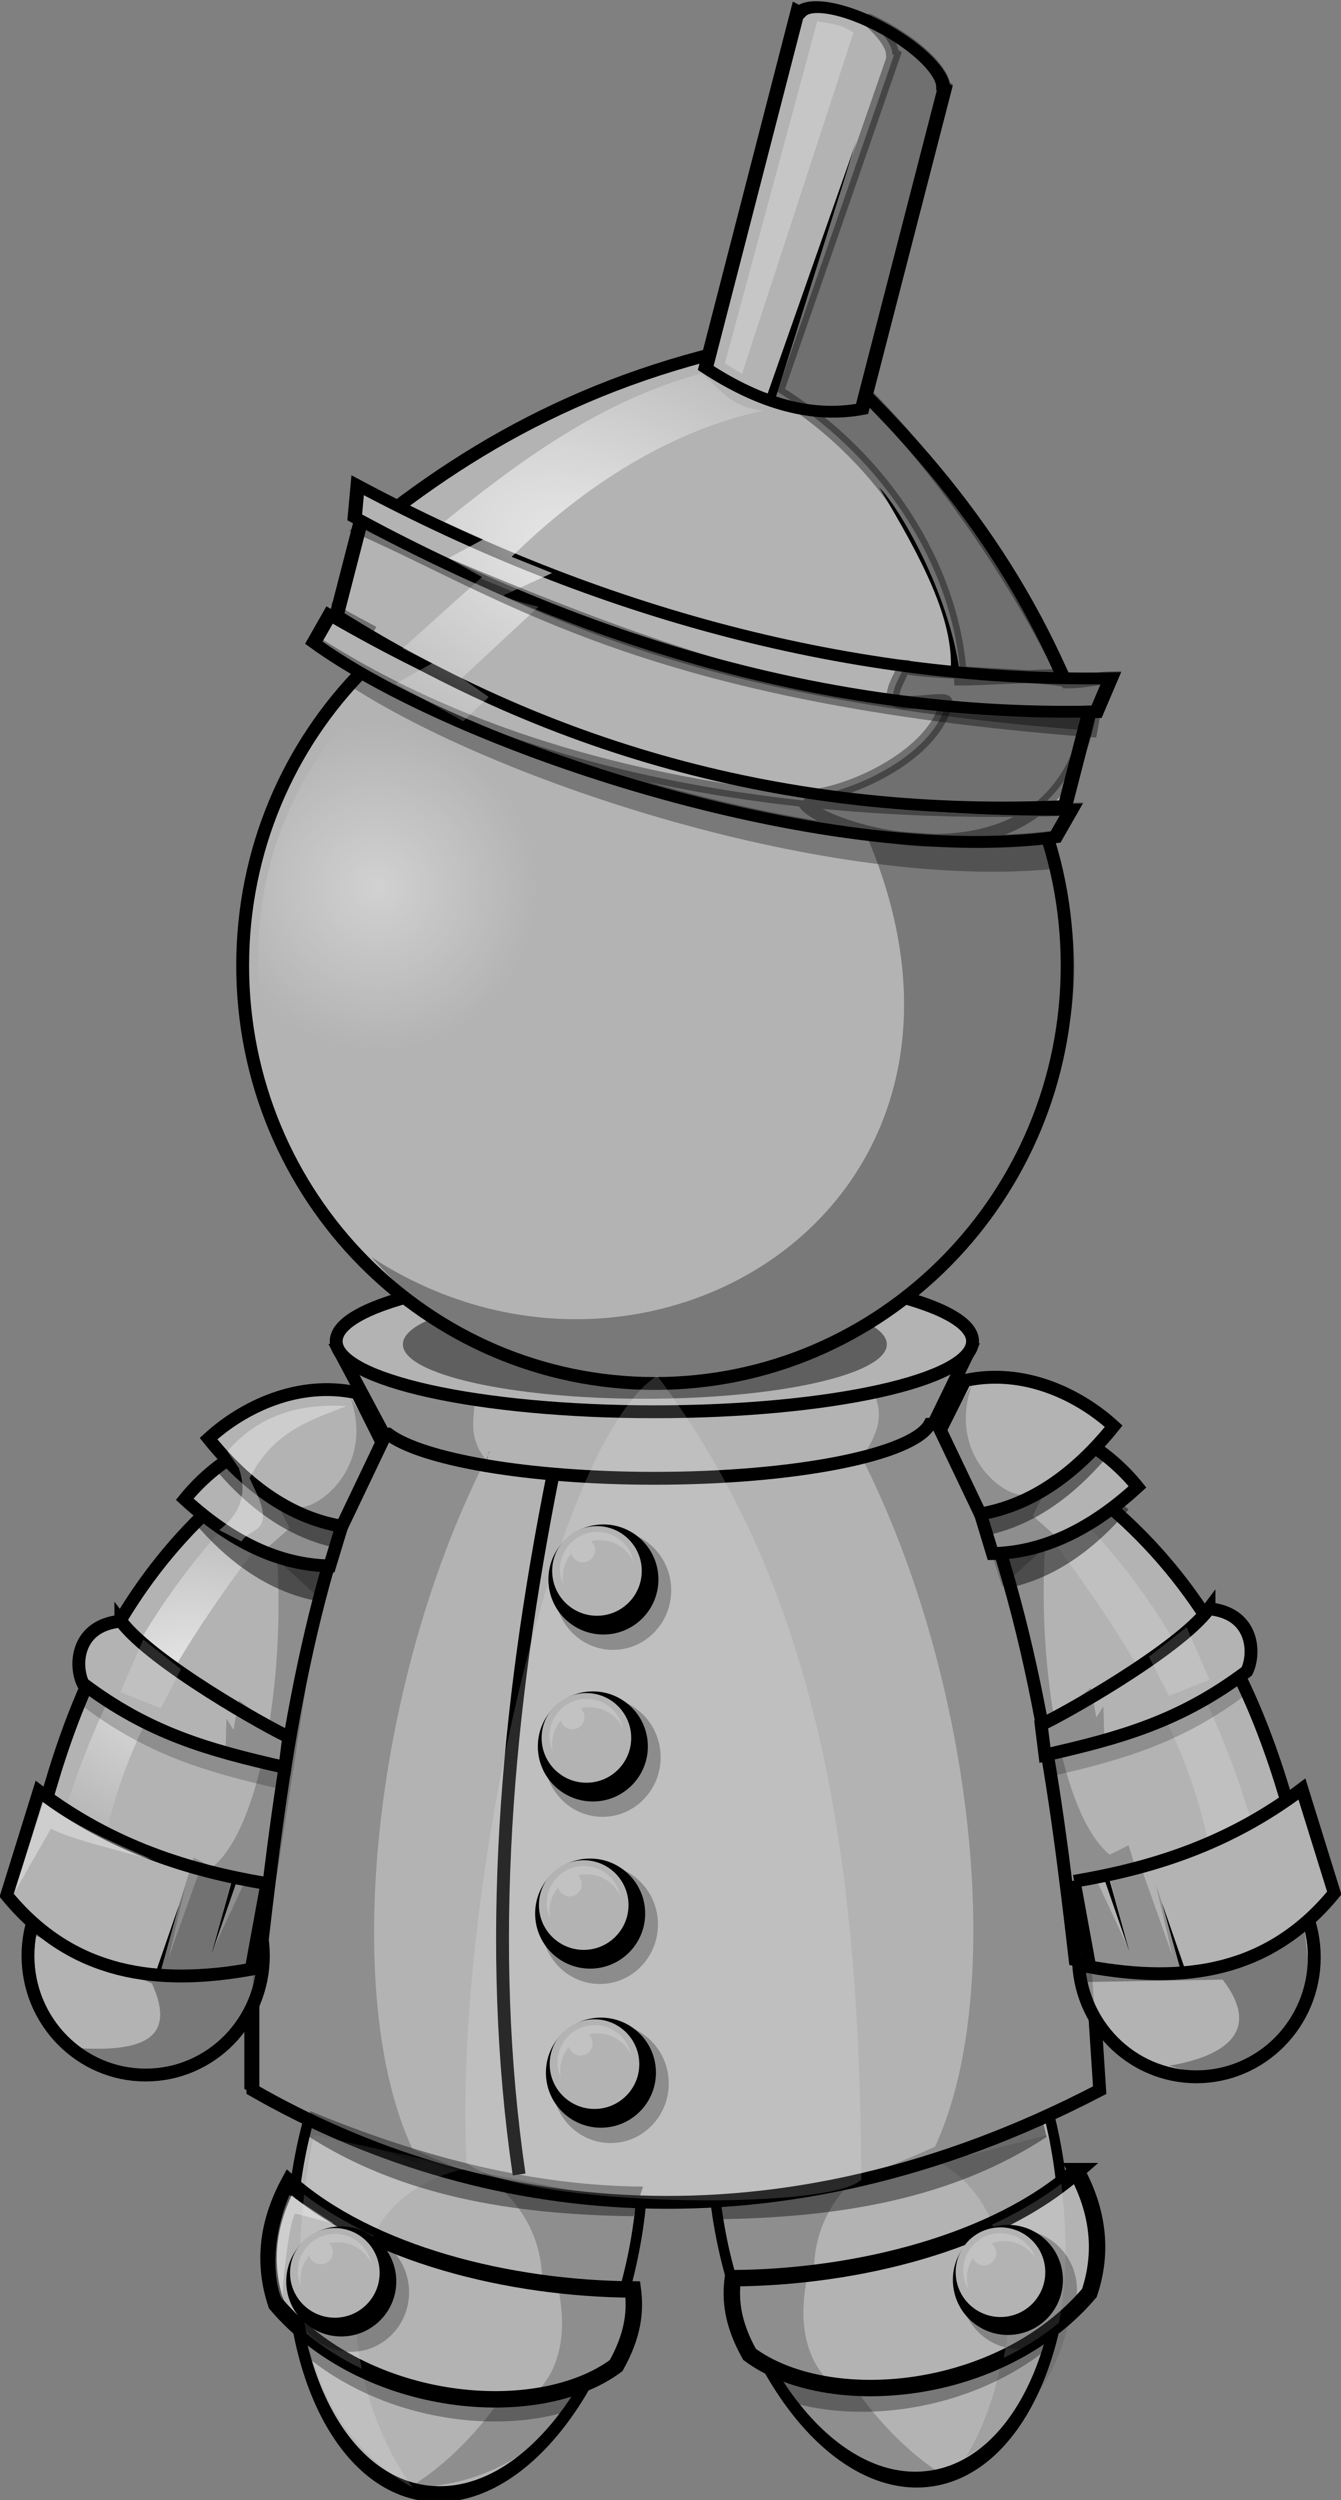 <?xml version="1.0" encoding="UTF-8" standalone="no"?>
<!-- Created with Inkscape (http://www.inkscape.org/) -->

<svg
   xmlns:dc="http://purl.org/dc/elements/1.1/"
   xmlns:cc="http://creativecommons.org/ns#"
   xmlns:rdf="http://www.w3.org/1999/02/22-rdf-syntax-ns#"
   xmlns:svg="http://www.w3.org/2000/svg"
   xmlns="http://www.w3.org/2000/svg"
   xmlns:xlink="http://www.w3.org/1999/xlink"
   xmlns:sodipodi="http://sodipodi.sourceforge.net/DTD/sodipodi-0.dtd"
   xmlns:inkscape="http://www.inkscape.org/namespaces/inkscape"
   width="355.489"
   height="662.411"
   id="svg5725"
   version="1.1"
   inkscape:version="0.48.3.1 r9886"
   sodipodi:docname="hombre_hojalata.svg"
   inkscape:export-filename="/home/vhzc/Docs/FOCA/public_html/personajes_y_oficios/hombre_hojalata.png"
   inkscape:export-xdpi="90"
   inkscape:export-ydpi="90">
  <rect width="100%" height="100%" fill="#808080" stroke="none"/>
  <defs
     id="defs5727">
    <radialGradient
       inkscape:collect="always"
       xlink:href="#linearGradient4940"
       id="radialGradient4946"
       cx="339.54"
       cy="382.564"
       fx="339.54"
       fy="382.564"
       r="42.797"
       gradientTransform="matrix(0.299,-1.135,1.599,0.421,-373.887,606.693)"
       gradientUnits="userSpaceOnUse" />
    <linearGradient
       inkscape:collect="always"
       id="linearGradient4940">
      <stop
         style="stop-color:#ffffff;stop-opacity:1;"
         offset="0"
         id="stop4942" />
      <stop
         style="stop-color:#ffffff;stop-opacity:0;"
         offset="1"
         id="stop4944" />
    </linearGradient>
    <radialGradient
       inkscape:collect="always"
       xlink:href="#linearGradient4940-7"
       id="radialGradient4983"
       cx="177.679"
       cy="45.086"
       fx="177.679"
       fy="45.086"
       r="48.75"
       gradientTransform="matrix(0.486,-1.415,2.175,0.747,-6.761,262.91)"
       gradientUnits="userSpaceOnUse" />
    <linearGradient
       inkscape:collect="always"
       id="linearGradient4940-7">
      <stop
         style="stop-color:#ffffff;stop-opacity:1;"
         offset="0"
         id="stop4942-3" />
      <stop
         style="stop-color:#ffffff;stop-opacity:0;"
         offset="1"
         id="stop4944-7" />
    </linearGradient>
    <radialGradient
       inkscape:collect="always"
       xlink:href="#linearGradient5324"
       id="radialGradient5332"
       cx="132.262"
       cy="147.793"
       fx="132.262"
       fy="147.793"
       r="28.849"
       gradientTransform="matrix(1.456,-0.262,0.267,1.483,153.853,-11.607)"
       gradientUnits="userSpaceOnUse" />
    <linearGradient
       inkscape:collect="always"
       id="linearGradient5324">
      <stop
         style="stop-color:#ffffff;stop-opacity:1;"
         offset="0"
         id="stop5326" />
      <stop
         style="stop-color:#ffffff;stop-opacity:0;"
         offset="1"
         id="stop5328" />
    </linearGradient>
  </defs>
  <sodipodi:namedview
     id="base"
     pagecolor="#ffffff"
     bordercolor="#666666"
     borderopacity="1.0"
     inkscape:pageopacity="0.0"
     inkscape:pageshadow="2"
     inkscape:zoom="0.35"
     inkscape:cx="147.7446"
     inkscape:cy="252.21902"
     inkscape:document-units="px"
     inkscape:current-layer="g5464"
     showgrid="false"
     fit-margin-top="0"
     fit-margin-left="0"
     fit-margin-right="0"
     fit-margin-bottom="0"
     inkscape:window-width="1264"
     inkscape:window-height="715"
     inkscape:window-x="0"
     inkscape:window-y="48"
     inkscape:window-maximized="1" />
  <g
     inkscape:label="Capa 1"
     inkscape:groupmode="layer"
     id="layer1"
     transform="translate(-202.255,-122.17)">
    <g
       transform="translate(-83.697,184.256)"
       id="g5464">
      <path
         transform="matrix(-5.816,0.604,1.187,8.9,1537.822,-3651.263)"
         d="m 274.509,450.329 c 0,4.777 -3.505,8.649 -7.829,8.649 -4.324,0 -7.829,-3.872 -7.829,-8.649 0,-4.777 3.505,-8.649 7.829,-8.649 4.324,0 7.829,3.872 7.829,8.649 z"
         sodipodi:ry="8.6494312"
         sodipodi:rx="7.8286824"
         sodipodi:cy="450.3295"
         sodipodi:cx="266.68027"
         id="path6017-7-5-3-1-0-8-7-4-1-8-3-7-6-1-7-4-5"
         style="color:#000000;fill:#b3b3b3;fill-opacity:1;fill-rule:nonzero;stroke:#000000;stroke-width:0.47px;stroke-linecap:butt;stroke-linejoin:miter;stroke-miterlimit:4;stroke-opacity:1;stroke-dasharray:none;stroke-dashoffset:0;marker:none;visibility:visible;display:inline;overflow:visible;enable-background:accumulate"
         sodipodi:type="arc" />
      <path
         transform="matrix(5.816,0.604,-1.187,8.9,-606.683,-3647.416)"
         d="m 274.509,450.329 c 0,4.777 -3.505,8.649 -7.829,8.649 -4.324,0 -7.829,-3.872 -7.829,-8.649 0,-4.777 3.505,-8.649 7.829,-8.649 4.324,0 7.829,3.872 7.829,8.649 z"
         sodipodi:ry="8.6494312"
         sodipodi:rx="7.8286824"
         sodipodi:cy="450.3295"
         sodipodi:cx="266.68027"
         id="path6017-6-6-5-9-9-2-8-1-7-9-5-18-8-1-3-0"
         style="color:#000000;fill:#b3b3b3;fill-opacity:1;fill-rule:nonzero;stroke:#000000;stroke-width:0.47px;stroke-linecap:butt;stroke-linejoin:miter;stroke-miterlimit:4;stroke-opacity:1;stroke-dasharray:none;stroke-dashoffset:0;marker:none;visibility:visible;display:inline;overflow:visible;enable-background:accumulate"
         sodipodi:type="arc" />
      <path
         sodipodi:nodetypes="ccccc"
         id="path6139-9-4-9-6-9-3-1-0-9-2-3-7-7-3-6-4-0"
         d="m 561.963,498.012 c -30.314,12.574 -59.805,19.802 -88.214,20 l 2.5,7.857 c 31.86,-0.432 61.917,-5.243 87.143,-21.786 l -1.429,-6.072 z"
         style="opacity:0.409;color:#000000;fill:#000000;fill-opacity:1;fill-rule:nonzero;stroke:none;stroke-width:1px;marker:none;visibility:visible;display:inline;overflow:visible;enable-background:accumulate"
         inkscape:connector-curvature="0" />
      <path
         sodipodi:nodetypes="ccccc"
         id="rect5545-7-1-48-4-4-2-1-0-1-4-9-79-7-7-2-3"
         d="m 352.722,392.664 c 76.811,31.179 148.933,26.721 218.125,0 l 0,97.516 c -85.984,44.79 -158.577,34.122 -218.125,0 l 0,-97.516 z"
         style="color:#000000;fill:#cccccc;fill-opacity:1;fill-rule:nonzero;stroke:#000000;stroke-width:4px;stroke-linecap:butt;stroke-linejoin:miter;stroke-miterlimit:4;stroke-opacity:1;stroke-dasharray:none;stroke-dashoffset:0;marker:none;visibility:visible;display:inline;overflow:visible;enable-background:accumulate"
         inkscape:connector-curvature="0" />
      <path
         sodipodi:nodetypes="ccccc"
         id="path3059-3-0-7-6-2-3-7-8-2-2-9-2-2-7"
         d="m 364.502,390.118 -2.561,16.281 c 66.096,16.644 138.434,27.864 206.405,-3.332 -1.324,-6.178 -2.648,-11.73 -3.972,-17.248 l -199.872,4.298 z"
         style="color:#000000;fill:#cccccc;fill-opacity:1;fill-rule:nonzero;stroke:none;stroke-width:1px;marker:none;visibility:visible;display:inline;overflow:visible;enable-background:accumulate"
         inkscape:connector-curvature="0" />
      <path
         sodipodi:nodetypes="ccccccccccc"
         inkscape:connector-curvature="0"
         id="path6197-17-7-2-2-3-5-8-1-6-9-3-5-7-1-6-4-6"
         d="m 517.836,510.802 c -35.296,24.761 -5.073,69.073 19.281,83.562 -21.641,-0.653 -35.917,-10.629 -45.125,-24.594 -2.308,-3.7 -4.456,-7.708 -6.375,-12 -0.061,-0.146 -0.126,-0.291 -0.188,-0.438 -0.182,-0.435 -0.357,-0.874 -0.531,-1.312 l -0.062,-0.031 c -2.208,-5.181 -4.094,-10.745 -5.625,-16.594 l 0.719,-0.031 c -1.534,-7.171 -3.484,-13.412 -3.884,-20.388 z"
         style="opacity:0.21;color:#000000;fill:#000000;fill-opacity:1;fill-rule:nonzero;stroke:none;stroke-width:1px;marker:none;visibility:visible;display:inline;overflow:visible;enable-background:accumulate" />
      <path
         id="path5403-1-1-6-9-22-2-0-9-6-8-2-2-2-1-6-4"
         d="m 462.591,279.209 c -60.357,0 -109.281,49.573 -109.281,110.719 0,1.48 0.037,2.94 0.094,4.406 -0.135,-0.055 -0.271,-0.101 -0.406,-0.156 l 0,97.5 c 59.548,34.122 138.485,44.79 224.469,0 l -6,-92.219 c 0.265,-3.147 0.406,-6.315 0.406,-9.531 0,-61.146 -48.924,-110.719 -109.281,-110.719 z"
         style="color:#000000;fill:#b3b3b3;fill-opacity:1;fill-rule:nonzero;stroke:#000000;stroke-width:3.407px;stroke-linecap:butt;stroke-linejoin:miter;stroke-miterlimit:4;stroke-opacity:1;stroke-dasharray:none;stroke-dashoffset:0;marker:none;visibility:visible;display:inline;overflow:visible;enable-background:accumulate"
         inkscape:connector-curvature="0" />
      <path
         sodipodi:nodetypes="cc"
         transform="translate(261.939,37.855)"
         inkscape:connector-curvature="0"
         id="path4530"
         d="m 161.624,476.164 c -8.88,-60.467 -3.525,-122.714 9.091,-185.868"
         style="color:#000000;fill:#b3b3b3;fill-opacity:1;fill-rule:nonzero;stroke:#000000;stroke-width:3.407px;stroke-linecap:butt;stroke-linejoin:miter;stroke-miterlimit:4;stroke-opacity:1;stroke-dasharray:none;stroke-dashoffset:0;marker:none;visibility:visible;display:inline;overflow:visible;enable-background:accumulate" />
      <path
         d="m 311.429,356.416 c 0,15.286 -12.232,27.679 -27.321,27.679 -15.089,0 -27.321,-12.392 -27.321,-27.679 0,-15.286 12.232,-27.679 27.321,-27.679 15.089,0 27.321,12.392 27.321,27.679 z"
         sodipodi:ry="27.678572"
         sodipodi:rx="27.321428"
         sodipodi:cy="356.41592"
         sodipodi:cx="284.10715"
         id="path5403-8-7-2-3-7-7-1-4-9-5-8-2-2-1-8-4"
         style="color:#000000;fill:#b3b3b3;fill-opacity:1;fill-rule:nonzero;stroke:#000000;stroke-width:2.982px;stroke-linecap:butt;stroke-linejoin:miter;stroke-miterlimit:4;stroke-opacity:1;stroke-dasharray:none;stroke-dashoffset:0;marker:none;visibility:visible;display:inline;overflow:visible;enable-background:accumulate"
         sodipodi:type="arc"
         transform="matrix(1.142,0,0,1.142,0.118,49.039)" />
      <path
         inkscape:connector-curvature="0"
         id="path5614-3-8-8-8-3-1-0-1-6-4-9-9-7-3-2"
         transform="translate(261.939,37.855)"
         d="M 123.312,271.812 C 52.298,302.134 39.664,361.788 29.75,402.875 c 16.186,16.297 37.89,19.391 63.594,12.844 5.416,-46.835 11.423,-93.665 31.938,-140.5 l -1.969,-3.406 z"
         style="color:#000000;fill:#b3b3b3;fill-opacity:1;fill-rule:nonzero;stroke:#000000;stroke-width:3.407px;stroke-linecap:butt;stroke-linejoin:miter;stroke-miterlimit:4;stroke-opacity:1;stroke-dasharray:none;stroke-dashoffset:0;marker:none;visibility:visible;display:inline;overflow:visible;enable-background:accumulate" />
      <g
         transform="matrix(4,0,0,4,-1004.799,-4321.013)"
         id="g7252-6-9-4-2-1-9-6-4-4-1-2-3">
        <path
           transform="matrix(0.286,0,0,0.286,320.72,1092.437)"
           sodipodi:type="arc"
           style="color:#000000;fill:#b3b3b3;fill-opacity:1;fill-rule:nonzero;stroke:#000000;stroke-width:2.982px;stroke-linecap:butt;stroke-linejoin:miter;stroke-miterlimit:4;stroke-opacity:1;stroke-dasharray:none;stroke-dashoffset:0;marker:none;visibility:visible;display:inline;overflow:visible;enable-background:accumulate"
           id="path5403-8-9-1-0-74-3-3-8-6-5-8-1-7-78-5-8-0"
           sodipodi:cx="284.10715"
           sodipodi:cy="356.41592"
           sodipodi:rx="27.321428"
           sodipodi:ry="27.678572"
           d="m 311.429,356.416 c 0,15.286 -12.232,27.679 -27.321,27.679 -15.089,0 -27.321,-12.392 -27.321,-27.679 0,-15.286 12.232,-27.679 27.321,-27.679 15.089,0 27.321,12.392 27.321,27.679 z" />
        <g
           id="g7249-2-1-1-7-9-4-0-8-4-9-8-3">
          <path
             sodipodi:nodetypes="ccccccc"
             id="path6893-5-9-7-1-0-9-0-5-7-8-6-4-5-7-9-2"
             d="m 394.433,1196.012 9.284,-0.16 c 2.546,3.306 0.352,5.04 -3.54,5.702 6.194,1.95 7.564,-1.583 9.416,-5.141 l -0.498,-4.263 c -4.167,2.923 -9.326,1.547 -14.27,1.076 -0.596,1.86 -0.262,1.86 -0.392,2.787 z"
             style="opacity:0.322;color:#000000;fill:#000000;fill-opacity:1;fill-rule:nonzero;stroke:none;stroke-width:1px;marker:none;visibility:visible;display:inline;overflow:visible;enable-background:accumulate"
             inkscape:connector-curvature="0" />
        </g>
      </g>
      <path
         sodipodi:nodetypes="cccc"
         id="path5614-3-8-8-8-3-1-0-1-6-4-9-9-5-7-8-7"
         d="m 536.685,311.43 c 74.828,29.713 87.745,90.951 97.857,132.857 -16.186,16.297 -37.867,19.404 -63.571,12.857 -5.617,-48.571 -11.877,-97.143 -34.286,-145.714 z"
         style="color:#000000;fill:#b3b3b3;fill-opacity:1;fill-rule:nonzero;stroke:#000000;stroke-width:3.407px;stroke-linecap:butt;stroke-linejoin:miter;stroke-miterlimit:4;stroke-opacity:1;stroke-dasharray:none;stroke-dashoffset:0;marker:none;visibility:visible;display:inline;overflow:visible;enable-background:accumulate"
         inkscape:connector-curvature="0" />
      <path
         inkscape:connector-curvature="0"
         id="path4861-3"
         transform="translate(261.939,37.855)"
         d="M 301.031,310.375 289.375,312 c 10.782,34.99 15.311,69.98 19.375,104.969 l 24.062,3.062 -9.625,-31.094 -5,2.5 C 305.343,380.972 299.064,341.195 301.031,310.375 z"
         style="opacity:0.21;color:#000000;fill:#000000;fill-opacity:1;fill-rule:nonzero;stroke:none;stroke-width:1px;marker:none;visibility:visible;display:inline;overflow:visible;enable-background:accumulate" />
      <g
         transform="translate(0,4)"
         id="g4444">
        <path
           sodipodi:nodetypes="cccscccc"
           inkscape:connector-curvature="0"
           style="color:#000000;fill:#b3b3b3;fill-opacity:1;fill-rule:nonzero;stroke:#000000;stroke-width:3.407px;stroke-linecap:butt;stroke-linejoin:miter;stroke-miterlimit:4;stroke-opacity:1;stroke-dasharray:none;stroke-dashoffset:0;marker:none;visibility:visible;display:inline;overflow:visible;enable-background:accumulate"
           d="M 113.911,253.835 125.75,276.031 126.906,276 c 8.961,6.762 37.174,11.719 70.594,11.719 37.56,0 68.502,-6.258 72.969,-14.312 l 1,-0.031 9.589,-19.719 z"
           transform="translate(261.939,37.855)"
           id="path4387-0" />
        <path
           sodipodi:type="arc"
           style="color:#000000;fill:#b3b3b3;fill-opacity:1;fill-rule:nonzero;stroke:#000000;stroke-width:3.407px;stroke-linecap:butt;stroke-linejoin:miter;stroke-miterlimit:4;stroke-opacity:1;stroke-dasharray:none;stroke-dashoffset:0;marker:none;visibility:visible;display:inline;overflow:visible;enable-background:accumulate"
           id="path4387"
           sodipodi:cx="197.48482"
           sodipodi:cy="251.40527"
           sodipodi:rx="84.34774"
           sodipodi:ry="18.687822"
           d="m 281.833,251.405 c 0,10.321 -37.764,18.688 -84.348,18.688 -46.584,0 -84.348,-8.367 -84.348,-18.688 0,-10.321 37.764,-18.688 84.348,-18.688 46.584,0 84.348,8.367 84.348,18.688 z"
           transform="translate(261.939,37.855)" />
      </g>
      <path
         transform="matrix(1,0,0,1.502,261.939,-94.902)"
         d="m 259.104,258.981 c 0,5.3 -28.719,9.596 -64.145,9.596 -35.426,0 -64.145,-4.296 -64.145,-9.596 0,-5.3 28.719,-9.596 64.145,-9.596 35.426,0 64.145,4.296 64.145,9.596 z"
         sodipodi:ry="9.5964489"
         sodipodi:rx="64.144684"
         sodipodi:cy="258.98141"
         sodipodi:cx="194.95944"
         id="path4486"
         style="opacity:0.466;color:#000000;fill:#000000;fill-opacity:1;fill-rule:nonzero;stroke:none;stroke-width:0.846px;marker:none;visibility:visible;display:inline;overflow:visible;enable-background:accumulate"
         sodipodi:type="arc" />
      <path
         transform="matrix(4,0,0,4,-676.869,-1231.927)"
         d="m 311.429,356.416 c 0,15.286 -12.232,27.679 -27.321,27.679 -15.089,0 -27.321,-12.392 -27.321,-27.679 0,-15.286 12.232,-27.679 27.321,-27.679 15.089,0 27.321,12.392 27.321,27.679 z"
         sodipodi:ry="27.678572"
         sodipodi:rx="27.321428"
         sodipodi:cy="356.41592"
         sodipodi:cx="284.10715"
         id="path5403-5-2-3-2-8-5-6-9-3-4-6-6-0-8-6"
         style="color:#000000;fill:#b3b3b3;fill-opacity:1;fill-rule:nonzero;stroke:#000000;stroke-width:0.852px;stroke-linecap:butt;stroke-linejoin:miter;stroke-miterlimit:4;stroke-opacity:1;stroke-dasharray:none;stroke-dashoffset:0;marker:none;visibility:visible;display:inline;overflow:visible;enable-background:accumulate"
         sodipodi:type="arc" />
      <path
         sodipodi:nodetypes="cccc"
         id="path4675-4-4-9-6-6-0-8-7-1-1-9-6-5"
         d="m 457.278,82.403 c 150.895,138.478 17.782,247.762 -72.857,188.571 57.613,64.642 147.988,29.974 176.306,-36.378 38.916,-74.504 -44.085,-158.511 -103.449,-152.194 z"
         style="opacity:0.322;color:#000000;fill:#000000;fill-opacity:1;fill-rule:nonzero;stroke:none;stroke-width:1px;marker:none;visibility:visible;display:inline;overflow:visible;enable-background:accumulate"
         inkscape:connector-curvature="0" />
      <path
         sodipodi:nodetypes="ccccccc"
         id="path6893-1-9-3-4-6-5-0-7-1-5-3-3-7-8-2"
         d="m 295.403,450.764 30.81,12.627 c 6.976,15.164 -3.424,18.064 -19.193,17.172 22.41,13.132 35.056,5.654 45.457,-6.566 0.8,-8.379 5.24,-21.238 -2.02,-19.698 -18.856,7.678 -37.712,-2.838 -56.568,-9.091 l 1.515,5.556 z"
         style="opacity:0.322;color:#000000;fill:#000000;fill-opacity:1;fill-rule:nonzero;stroke:none;stroke-width:1px;marker:none;visibility:visible;display:inline;overflow:visible;enable-background:accumulate"
         inkscape:connector-curvature="0" />
      <path
         sodipodi:nodetypes="cccc"
         id="path6260-6-1-8-3-2-8-6-1-5-3-9-9-1-3-1"
         d="m 382.338,311.775 c -35.268,44.173 -75.6,90.822 -69.672,141.578 -9.442,-4.27 -10.394,-4.476 -15.923,-9.398 8.43,-45.582 32.635,-99.561 85.595,-132.18 z"
         style="opacity:0.691;color:#000000;fill:url(#radialGradient4946);fill-opacity:1;fill-rule:nonzero;stroke:none;stroke-width:1px;marker:none;visibility:visible;display:inline;overflow:visible;enable-background:accumulate"
         inkscape:connector-curvature="0" />
      <path
         sodipodi:nodetypes="cccc"
         id="path6260-4-2-2-5-5-8-4-8-7-3-0-36-6-6-3-7"
         d="m 540.065,314.218 c 35.267,44.174 73.337,90.651 67.409,141.407 7.808,1.288 10.491,-5.434 16.02,-10.357 -8.43,-45.582 -30.47,-98.431 -83.429,-131.05 z"
         style="opacity:0.167;color:#000000;fill:#ffffff;fill-opacity:1;fill-rule:nonzero;stroke:none;stroke-width:1px;marker:none;visibility:visible;display:inline;overflow:visible;enable-background:accumulate"
         inkscape:connector-curvature="0" />
      <g
         id="g11438-8-0-3-3"
         transform="matrix(0.995,0.104,-0.104,0.995,231.693,173.297)">
        <path
           style="color:#000000;fill:#b3b3b3;fill-opacity:1;fill-rule:nonzero;stroke:#000000;stroke-width:3.407px;stroke-linecap:butt;stroke-linejoin:miter;stroke-miterlimit:4;stroke-opacity:1;stroke-dasharray:none;stroke-dashoffset:0;marker:none;visibility:visible;display:inline;overflow:visible;enable-background:accumulate"
           d="m 151.674,409.13 -1.768,22.981 c -24.162,6.988 -46.999,6.564 -66.468,-12.728 l 5.657,-28.284 c 20.86,12.56 41.719,16.72 62.579,18.031 z"
           id="path11339-0-4-1-6"
           transform="translate(0,-160)"
           sodipodi:nodetypes="ccccc"
           inkscape:connector-curvature="0" />
        <path
           style="opacity:0.197;color:#000000;fill:#000000;fill-opacity:1;fill-rule:nonzero;stroke:none;stroke-width:1;marker:none;visibility:visible;display:inline;overflow:visible;enable-background:accumulate"
           d="m 150.437,410.014 -1.591,22.804 -24.042,4.066 5.48,-24.926 -2.475,19.445 5.657,-23.335 8.662,1.591 -2.652,17.854 6.187,-17.854 5.657,0.354 -0.884,0 z"
           id="path11370-4-0-4-5"
           transform="translate(0,-160)"
           inkscape:connector-curvature="0" />
        <path
           style="color:#000000;fill:#000000;fill-opacity:1;fill-rule:nonzero;stroke:none;stroke-width:1px;marker:none;visibility:visible;display:inline;overflow:visible;enable-background:accumulate"
           d="m 124.75,435.875 4.375,-18.75 -3.25,19.375 -1.375,0 0.25,-0.625 z"
           id="path11393-2-4-6-4"
           transform="translate(0,-160)"
           inkscape:connector-curvature="0" />
        <path
           style="color:#000000;fill:#000000;fill-opacity:1;fill-rule:nonzero;stroke:none;stroke-width:1px;marker:none;visibility:visible;display:inline;overflow:visible;enable-background:accumulate"
           d="m 143.438,250.313 -4.375,18.75 3.25,-19.375 1.375,0 -0.25,0.625 z"
           id="path11393-7-9-2-6-9"
           inkscape:connector-curvature="0" />
      </g>
      <g
         id="g11438-8-0-3-3-8"
         transform="matrix(-0.995,0.104,0.104,0.995,695.701,172.692)">
        <path
           style="color:#000000;fill:#b3b3b3;fill-opacity:1;fill-rule:nonzero;stroke:#000000;stroke-width:3.407px;stroke-linecap:butt;stroke-linejoin:miter;stroke-miterlimit:4;stroke-opacity:1;stroke-dasharray:none;stroke-dashoffset:0;marker:none;visibility:visible;display:inline;overflow:visible;enable-background:accumulate"
           d="m 151.674,409.13 -1.768,22.981 c -24.162,6.988 -46.999,6.564 -66.468,-12.728 l 5.657,-28.284 c 20.86,12.56 41.719,16.72 62.579,18.031 z"
           id="path11339-0-4-1-6-6"
           transform="translate(0,-160)"
           sodipodi:nodetypes="ccccc"
           inkscape:connector-curvature="0" />
        <path
           style="opacity:0.197;color:#000000;fill:#000000;fill-opacity:1;fill-rule:nonzero;stroke:none;stroke-width:1;marker:none;visibility:visible;display:inline;overflow:visible;enable-background:accumulate"
           d="m 150.437,410.014 -1.591,22.804 -24.042,4.066 5.48,-24.926 -2.475,19.445 5.657,-23.335 8.662,1.591 -2.652,17.854 6.187,-17.854 5.657,0.354 -0.884,0 z"
           id="path11370-4-0-4-5-0"
           transform="translate(0,-160)"
           inkscape:connector-curvature="0" />
        <path
           style="color:#000000;fill:#000000;fill-opacity:1;fill-rule:nonzero;stroke:none;stroke-width:1px;marker:none;visibility:visible;display:inline;overflow:visible;enable-background:accumulate"
           d="m 124.75,435.875 4.375,-18.75 -3.25,19.375 -1.375,0 0.25,-0.625 z"
           id="path11393-2-4-6-4-1"
           transform="translate(0,-160)"
           inkscape:connector-curvature="0" />
        <path
           style="color:#000000;fill:#000000;fill-opacity:1;fill-rule:nonzero;stroke:none;stroke-width:1px;marker:none;visibility:visible;display:inline;overflow:visible;enable-background:accumulate"
           d="m 143.438,250.313 -4.375,18.75 3.25,-19.375 1.375,0 -0.25,0.625 z"
           id="path11393-7-9-2-6-9-0"
           inkscape:connector-curvature="0" />
      </g>
      <path
         sodipodi:nodetypes="cccc"
         id="path6197-8-5-3-6-7-4-8-4-5-6-0-8-1-2-2-6-4-1"
         d="m 395.432,597.044 c -16.993,-22.678 -28.046,-75.174 14.023,-84.614 l -40.363,-8.914 c -4.262,23.117 -11.948,71.917 26.34,93.528 z"
         style="opacity:0.163;color:#000000;fill:#ffffff;fill-opacity:1;fill-rule:nonzero;stroke:none;stroke-width:1px;marker:none;visibility:visible;display:inline;overflow:visible;enable-background:accumulate"
         inkscape:connector-curvature="0" />
      <path
         sodipodi:nodetypes="ccccc"
         id="path6139-9-4-9-6-9-3-1-0-9-2-3-7-7-3-6-4-0-8"
         d="m 368.189,497.226 c 30.314,12.574 59.805,19.802 88.214,20 l -2.5,7.857 c -31.86,-0.432 -61.917,-5.243 -87.143,-21.786 l 1.429,-6.072 z"
         style="opacity:0.409;color:#000000;fill:#000000;fill-opacity:1;fill-rule:nonzero;stroke:none;stroke-width:1px;marker:none;visibility:visible;display:inline;overflow:visible;enable-background:accumulate"
         inkscape:connector-curvature="0" />
      <path
         sodipodi:nodetypes="ccccccccccc"
         inkscape:connector-curvature="0"
         id="path6197-17-7-2-2-3-5-8-1-6-9-3-5-7-1-6-4"
         transform="translate(261.939,37.855)"
         d="m 151.625,475.656 c 35.296,24.761 5.073,69.073 -19.281,83.562 21.641,-0.653 35.917,-10.629 45.125,-24.594 2.308,-3.7 4.456,-7.708 6.375,-12 0.061,-0.146 0.126,-0.291 0.188,-0.438 0.182,-0.435 0.357,-0.874 0.531,-1.312 l 0.062,-0.031 c 2.208,-5.181 4.094,-10.745 5.625,-16.594 l -0.719,-0.031 c 1.534,-7.171 3.484,-13.412 3.884,-20.388 z"
         style="opacity:0.21;color:#000000;fill:#000000;fill-opacity:1;fill-rule:nonzero;stroke:none;stroke-width:1px;marker:none;visibility:visible;display:inline;overflow:visible;enable-background:accumulate" />
      <path
         id="path6197-8-2-6-8-5-2-0-3-0-7-2-8-2-0-2-1-9"
         d="m 563.466,503.615 -28.25,7.281 c 25.543,14.893 19.468,57.08 6.875,77.875 34.583,-19.791 32.351,-55.702 21.375,-85.156 z"
         style="opacity:0.103;color:#000000;fill:#000000;fill-opacity:1;fill-rule:nonzero;stroke:none;stroke-width:1px;marker:none;visibility:visible;display:inline;overflow:visible;enable-background:accumulate"
         inkscape:connector-curvature="0" />
      <path
         sodipodi:nodetypes="cccccccc"
         transform="translate(261.939,37.855)"
         inkscape:connector-curvature="0"
         id="path4861"
         d="m 97.5,313.657 c 1.967,30.82 -4.299,70.605 -17.143,81.071 l -5,-2.5 -9.643,31.071 28.214,-3.571 15.714,-102.143 0.714,-2.143 z"
         style="opacity:0.21;color:#000000;fill:#000000;fill-opacity:1;fill-rule:nonzero;stroke:none;stroke-width:1px;marker:none;visibility:visible;display:inline;overflow:visible;enable-background:accumulate" />
      <path
         id="path4717-4-6"
         d="m 363.405,331.124 c -10.148,0.145 -19.138,4.385 -26.125,9.969 9.551,11.226 20.107,18.331 31.844,20.812 l 5.688,-18.719 -8.438,-12 c -0.997,-0.064 -1.992,-0.076 -2.969,-0.062 z"
         style="opacity:0.466;color:#000000;fill:#000000;fill-opacity:1;fill-rule:nonzero;stroke:none;stroke-width:1.037px;marker:none;visibility:visible;display:inline;overflow:visible;enable-background:accumulate"
         inkscape:connector-curvature="0" />
      <path
         sodipodi:nodetypes="ccccccccccccccccccc"
         inkscape:connector-curvature="0"
         id="path5951-5-5-3-3-9-3-0-9-9-1-7-7-4-8-5"
         transform="translate(261.939,37.855)"
         d="m 113.219,259.375 11.562,17.719 c -12.094,29.413 -19.21,60.959 -24.656,93.219 l -0.469,0.188 -3.969,25.281 -1.844,15.625 -0.156,1.188 -2.625,1.531 0,39.688 c 13.773,7.892 28.587,14.513 44.281,19.5 -0.271,-0.493 -0.551,-0.994 -0.812,-1.5 33.094,10.529 13.93,4.53 -1.188,-2.438 -19.071,-40.846 -10.487,-122.79 18.875,-181.531 L 152.5,287.938 152.375,287.5 c 0.498,-0.992 0.99,-1.99 1.5,-2.969 -0.852,-0.14 -0.13,2.488 -0.954,2.34 -7.209,-8.534 -0.025,-16.177 -5.421,-16.434 z"
         style="opacity:0.21;fill:#000000;stroke:none" />
      <path
         sodipodi:nodetypes="cccc"
         id="path5975-5-7-7-47-4-4-7-3-0-6-1-1-7-8-4"
         d="m 409.615,510.961 c -3.5,-72.503 23.666,-191.287 50.548,-208.562 40.495,53.963 53.793,120.911 54.112,212.96 -7.906,8.329 -89.539,7.524 -104.661,-4.397 z"
         style="opacity:0.163;color:#000000;fill:#ffffff;fill-opacity:1;fill-rule:nonzero;stroke:none;stroke-width:1px;marker:none;visibility:visible;display:inline;overflow:visible;enable-background:accumulate"
         inkscape:connector-curvature="0" />
      <path
         inkscape:connector-curvature="0"
         id="path5951-5-5-3-3-9-3-0-9-9-1-7-7-4-8-5-4"
         transform="translate(261.939,37.855)"
         d="m 279.281,260.25 c 0.714,-0.357 -24.094,8.062 -24.094,8.062 3.912,7.131 0.728,12.474 -2.531,17.812 -0.066,0.017 -0.121,0.046 -0.188,0.062 0.021,0.041 0.042,0.084 0.062,0.125 -0.075,0.123 -0.143,0.252 -0.219,0.375 l 0.312,-0.156 c 29.656,58.79 38.399,141.235 19.25,182.25 -15.118,6.967 -34.281,12.967 -1.188,2.438 -0.261,0.506 -0.542,1.007 -0.812,1.5 15.694,-4.987 30.509,-11.608 44.281,-19.5 l 0,-20.531 -0.812,-12.375 c -1.423,-0.307 -2.864,-0.662 -4.312,-1.031 -5.617,-48.571 -11.872,-97.148 -34.281,-145.719 1.665,0.661 3.302,1.34 4.906,2.031 -1.589,-1.685 -3.247,-3.296 -4.938,-4.875 l -3.25,6.656 -0.594,0.031 c 0.301,-0.656 7.706,-16.806 8.406,-17.156 z M 270,278.094 c -2.149,2.844 -7.676,5.418 -15.562,7.562 L 270,278.094 z"
         style="opacity:0.21;fill:#000000;stroke:none" />
      <path
         inkscape:connector-curvature="0"
         id="rect3159-2-0-8"
         transform="translate(261.939,37.855)"
         d="m 157.25,52.969 c -3.474,1.4 -6.868,2.979 -10.156,4.719 46.581,22.204 94.011,35.542 142.531,38.438 -2.213,-3.49 -4.612,-6.856 -7.188,-10.062 C 240.029,82.039 197.901,70.673 157.25,52.969 z M 123,75 c -2.238,2.119 -4.382,4.324 -6.438,6.625 39.511,25.737 127.932,54.582 187.375,48.594 -0.615,-2.623 -1.299,-5.203 -2.094,-7.75 C 238.946,121.74 180.655,106.992 123,75 z"
         style="opacity:0.322;color:#000000;fill:#000000;fill-opacity:1;fill-rule:nonzero;stroke:none;stroke-width:1px;marker:none;visibility:visible;display:inline;overflow:visible;enable-background:accumulate" />
      <g
         style="color:#000000;fill:#d3bc5f;fill-opacity:1;fill-rule:nonzero;stroke:#000000;stroke-width:3.077px;stroke-linecap:butt;stroke-linejoin:miter;stroke-miterlimit:4;stroke-opacity:1;stroke-dasharray:none;stroke-dashoffset:0;marker:none;visibility:visible;display:inline;overflow:visible;enable-background:accumulate"
         transform="matrix(-1.211,-0.061,0.052,1.015,989.721,21.767)"
         id="g3336">
        <path
           style="color:#000000;fill:#b3b3b3;fill-opacity:1;fill-rule:nonzero;stroke:#000000;stroke-width:3.077px;stroke-linecap:butt;stroke-linejoin:miter;stroke-miterlimit:4;stroke-opacity:1;stroke-dasharray:none;stroke-dashoffset:0;marker:none;visibility:visible;display:inline;overflow:visible;enable-background:accumulate"
           inkscape:transform-center-y="-10.873165"
           d="m 406.808,29.388 c 41.073,10.225 71.48,30.56 99.26,58.374 -47.091,33.083 -98.76,48.273 -156.426,40.019 10.66,-39.449 29.504,-69.577 57.166,-98.393 z"
           id="path3208-5"
           inkscape:connector-curvature="0"
           sodipodi:nodetypes="cccc"
           inkscape:transform-center-x="-4.4024809" />
        <path
           style="color:#000000;fill:#b3b3b3;fill-opacity:1;fill-rule:nonzero;stroke:#000000;stroke-width:3.077px;stroke-linecap:butt;stroke-linejoin:miter;stroke-miterlimit:4;stroke-opacity:1;stroke-dasharray:none;stroke-dashoffset:0;marker:none;visibility:visible;display:inline;overflow:visible;enable-background:accumulate"
           d="m 342.925,115.041 3.545,9.035 c 55.958,5.228 109.263,-9.894 160.594,-41.118 l -1.011,-8.498 C 454.907,104.772 399.206,119.582 342.925,115.041 z m 170.748,-6.25 c -50.782,33.086 -102.927,45.486 -160.589,41.139 l 3.76,7.399 c 51.716,11.158 130.844,-16.181 160.602,-41.087 z"
           id="rect3159-2-0"
           inkscape:connector-curvature="0"
           sodipodi:nodetypes="cccccccccc" />
        <path
           style="color:#000000;fill:#b3b3b3;fill-opacity:1;fill-rule:nonzero;stroke:#000000;stroke-width:3.077px;stroke-linecap:butt;stroke-linejoin:miter;stroke-miterlimit:4;stroke-opacity:1;stroke-dasharray:none;stroke-dashoffset:0;marker:none;visibility:visible;display:inline;overflow:visible;enable-background:accumulate"
           d="m 347.996,124.032 c 54.754,4.422 107.114,-10.231 157.717,-40.349 l 6.415,25.076 c -46.69,33.238 -98.963,46.958 -157.717,40.349 z"
           id="rect3159-5"
           inkscape:connector-curvature="0"
           sodipodi:nodetypes="ccccc" />
        <path
           inkscape:connector-curvature="0"
           style="color:#000000;fill:#b3b3b3;fill-opacity:1;fill-rule:nonzero;stroke:#000000;stroke-width:3.077px;stroke-linecap:butt;stroke-linejoin:miter;stroke-miterlimit:4;stroke-opacity:1;stroke-dasharray:none;stroke-dashoffset:0;marker:none;visibility:visible;display:inline;overflow:visible;enable-background:accumulate"
           d="m 394.677,-56.061 c -3.014,0.814 -6.442,2.342 -9.844,4.498 -7.142,4.526 -11.866,10.376 -11.774,14.17 l -0.321,0.191 21.758,85.048 c 10.993,3.079 22.149,0.047 33.848,-8.659 l -24.223,-94.684 -0.502,0.292 c -1.448,-1.749 -4.805,-1.972 -8.941,-0.856 z"
           id="rect3216-7" />
      </g>
      <path
         sodipodi:nodetypes="cccccccccsccccccccccsssccccc"
         inkscape:connector-curvature="0"
         id="path3208-5-0"
         transform="translate(261.939,37.855)"
         d="m 254.406,-94.531 c 3.83,3.331 6.133,6.603 6.188,8.969 L 261,-85.344 230.062,3.826 c 30.692,18.915 47.328,49.689 48.571,76.165 3.215,0.058 23.938,-1.009 27.156,-1.04 C 293.808,54.349 274.178,25.06 253.688,4.562 l 20.938,-81.312 -0.406,-0.219 c -0.088,-3.847 -6.117,-10.06 -15,-15.094 -1.626,-0.921 -3.223,-1.739 -4.812,-2.469 z M 113.625,62.531 l -0.062,0.312 c 3.129,1.643 6.273,3.236 9.406,4.781 -3.123,-1.647 -6.253,-3.341 -9.344,-5.094 z m -5.594,8.031 c 37.72,27.037 134.311,59.302 196.031,51.188 l 4.156,-7.281 c -67.342,2.334 -141.929,-6.753 -200.188,-43.906 z m 155.453,6.052 c 0.114,1.608 -4.361,7.315 -2.005,8.959 2.415,1.685 13.678,-0.945 13.346,0.578 -2.928,13.445 -23.871,23.404 -35.479,24.768 -16.584,1.949 63.913,36.326 73.623,-22.262 0.633,-0.014 1.273,-0.014 1.906,-0.031 l 3.812,-8.969 c -4.16,0.071 -7.624,1.147 -11.786,1.071 -0.798,-1.831 -42.577,-2.317 -43.418,-4.114 z"
         style="opacity:0.373;color:#000000;fill:#000000;fill-opacity:1;fill-rule:nonzero;stroke:#000000;stroke-width:3.407px;stroke-linecap:butt;stroke-linejoin:miter;stroke-miterlimit:4;stroke-opacity:1;stroke-dasharray:none;stroke-dashoffset:0;marker:none;visibility:visible;display:inline;overflow:visible;enable-background:accumulate" />
      <path
         sodipodi:nodetypes="ccccccccccccscccc"
         transform="translate(261.939,37.855)"
         inkscape:connector-curvature="0"
         id="path4201"
         d="M 210,-0.986 C 184.034,5.947 162.583,21.5 141.786,38.3 l 10.357,4.643 -9.286,5 8.929,5 -21.071,18.929 7.857,3.929 -9.643,5.357 17.857,10 6.786,-6.429 -7.143,-5 20.357,-18.929 c 0,0 -10.714,-2.5 -8.929,-3.214 1.786,-0.714 12.5,-5.714 12.5,-5.714 L 159.643,47.586 C 178.971,28.536 202.236,13.933 226.429,8.836 217.409,8.093 214.532,2.45 210,-0.986 z"
         style="opacity:0.691;color:#000000;fill:url(#radialGradient4983);fill-opacity:1;fill-rule:nonzero;stroke:none;stroke-width:1px;marker:none;visibility:visible;display:inline;overflow:visible;enable-background:accumulate" />
      <path
         sodipodi:nodetypes="cccc"
         transform="translate(261.939,37.855)"
         inkscape:connector-curvature="0"
         id="path4274"
         d="m 276.024,78.164 c 1.01,-13.92 -7.765,-30.343 -18.94,-48.992 6.363,6.612 19.297,30.105 21.466,50.255 z"
         style="fill:#000000;stroke:none" />
      <path
         transform="translate(261.939,37.855)"
         inkscape:connector-curvature="0"
         id="path4276"
         d="M 227.032,5.686 251.023,-62.5 229.557,5.686 z"
         style="color:#000000;fill:#000000;fill-opacity:1;fill-rule:nonzero;stroke:none;stroke-width:3.407px;marker:none;visibility:visible;display:inline;overflow:visible;enable-background:accumulate" />
      <path
         sodipodi:nodetypes="ccccc"
         transform="translate(261.939,37.855)"
         inkscape:connector-curvature="0"
         id="path4284"
         d="m 240.669,-94.319 c 3.083,0.663 5.892,0.505 9.596,3.03 l -29.547,90.409 -4.546,-2.778 z"
         style="opacity:0.249;color:#000000;fill:#ffffff;fill-opacity:1;fill-rule:nonzero;stroke:none;stroke-width:1px;marker:none;visibility:visible;display:inline;overflow:visible;enable-background:accumulate" />
      <path
         sodipodi:nodetypes="cccc"
         transform="translate(261.939,37.855)"
         inkscape:connector-curvature="0"
         id="path4357"
         d="m 119.643,40.086 c 39.928,17.695 76.673,44.665 193.571,53.571 l 0.714,-3.929 C 240.316,93.56 177.751,64.05 119.643,40.086 z"
         style="opacity:0.373;color:#000000;fill:#000000;fill-opacity:1;fill-rule:nonzero;stroke:#000000;stroke-width:3.407px;stroke-linecap:butt;stroke-linejoin:miter;stroke-miterlimit:4;stroke-opacity:1;stroke-dasharray:none;stroke-dashoffset:0;marker:none;visibility:visible;display:inline;overflow:visible;enable-background:accumulate" />
      <g
         transform="translate(2.143,-5.357)"
         id="g4651">
        <path
           sodipodi:type="arc"
           style="color:#000000;fill:#000000;fill-opacity:1;fill-rule:nonzero;stroke:#000000;stroke-width:3.407px;stroke-linecap:butt;stroke-linejoin:miter;stroke-miterlimit:4;stroke-opacity:1;stroke-dasharray:none;stroke-dashoffset:0;marker:none;visibility:visible;display:inline;overflow:visible;enable-background:accumulate"
           id="path4538"
           sodipodi:cx="181.82745"
           sodipodi:cy="323.88373"
           sodipodi:rx="12.879445"
           sodipodi:ry="12.879445"
           d="m 194.707,323.884 c 0,7.113 -5.766,12.879 -12.879,12.879 -7.113,0 -12.879,-5.766 -12.879,-12.879 0,-7.113 5.766,-12.879 12.879,-12.879 7.113,0 12.879,5.766 12.879,12.879 z"
           transform="translate(261.939,37.855)" />
        <path
           transform="matrix(1.197,0,0,1.225,228.678,-32.146)"
           sodipodi:type="arc"
           style="opacity:0.269;color:#000000;fill:#000000;fill-opacity:1;fill-rule:nonzero;stroke:none;stroke-width:3.407px;marker:none;visibility:visible;display:inline;overflow:visible;enable-background:accumulate"
           id="path4538-3-5"
           sodipodi:cx="181.82745"
           sodipodi:cy="323.88373"
           sodipodi:rx="12.879445"
           sodipodi:ry="12.879445"
           d="m 194.707,323.884 c 0,7.113 -5.766,12.879 -12.879,12.879 -7.113,0 -12.879,-5.766 -12.879,-12.879 0,-7.113 5.766,-12.879 12.879,-12.879 7.113,0 12.879,5.766 12.879,12.879 z" />
        <path
           transform="matrix(0.922,0,0,0.922,274.415,60.856)"
           sodipodi:type="arc"
           style="color:#000000;fill:#b3b3b3;fill-opacity:1;fill-rule:nonzero;stroke:none;stroke-width:3.407px;marker:none;visibility:visible;display:inline;overflow:visible;enable-background:accumulate"
           id="path4538-3"
           sodipodi:cx="181.82745"
           sodipodi:cy="323.88373"
           sodipodi:rx="12.879445"
           sodipodi:ry="12.879445"
           d="m 194.707,323.884 c 0,7.113 -5.766,12.879 -12.879,12.879 -7.113,0 -12.879,-5.766 -12.879,-12.879 0,-7.113 5.766,-12.879 12.879,-12.879 7.113,0 12.879,5.766 12.879,12.879 z" />
        <path
           style="opacity:0.197;color:#000000;fill:#ffffff;fill-opacity:1;fill-rule:nonzero;stroke:none;stroke-width:3.407px;marker:none;visibility:visible;display:inline;overflow:visible;enable-background:accumulate"
           d="m 442.105,349.13 c -5.444,0 -9.854,4.436 -9.854,9.88 0,1.456 0.341,2.827 0.908,4.071 -0.121,-0.618 -0.207,-1.239 -0.207,-1.893 0,-2.408 0.869,-4.616 2.308,-6.327 0.387,1.343 1.592,2.334 3.06,2.334 1.778,0 3.241,-1.438 3.241,-3.215 0,-0.929 -0.408,-1.772 -1.037,-2.36 0.74,-0.177 1.514,-0.285 2.308,-0.285 3.95,0 7.348,2.324 8.92,5.679 -0.919,-4.492 -4.883,-7.883 -9.646,-7.883 z"
           id="path4538-3-2"
           inkscape:connector-curvature="0" />
      </g>
      <g
         transform="translate(-0.655,38.877)"
         id="g4651-5">
        <path
           sodipodi:type="arc"
           style="color:#000000;fill:#000000;fill-opacity:1;fill-rule:nonzero;stroke:#000000;stroke-width:3.407px;stroke-linecap:butt;stroke-linejoin:miter;stroke-miterlimit:4;stroke-opacity:1;stroke-dasharray:none;stroke-dashoffset:0;marker:none;visibility:visible;display:inline;overflow:visible;enable-background:accumulate"
           id="path4538-8"
           sodipodi:cx="181.82745"
           sodipodi:cy="323.88373"
           sodipodi:rx="12.879445"
           sodipodi:ry="12.879445"
           d="m 194.707,323.884 c 0,7.113 -5.766,12.879 -12.879,12.879 -7.113,0 -12.879,-5.766 -12.879,-12.879 0,-7.113 5.766,-12.879 12.879,-12.879 7.113,0 12.879,5.766 12.879,12.879 z"
           transform="translate(261.939,37.855)" />
        <path
           transform="matrix(1.197,0,0,1.225,228.678,-32.146)"
           sodipodi:type="arc"
           style="opacity:0.269;color:#000000;fill:#000000;fill-opacity:1;fill-rule:nonzero;stroke:none;stroke-width:3.407px;marker:none;visibility:visible;display:inline;overflow:visible;enable-background:accumulate"
           id="path4538-3-5-7"
           sodipodi:cx="181.82745"
           sodipodi:cy="323.88373"
           sodipodi:rx="12.879445"
           sodipodi:ry="12.879445"
           d="m 194.707,323.884 c 0,7.113 -5.766,12.879 -12.879,12.879 -7.113,0 -12.879,-5.766 -12.879,-12.879 0,-7.113 5.766,-12.879 12.879,-12.879 7.113,0 12.879,5.766 12.879,12.879 z" />
        <path
           transform="matrix(0.922,0,0,0.922,274.415,60.856)"
           sodipodi:type="arc"
           style="color:#000000;fill:#b3b3b3;fill-opacity:1;fill-rule:nonzero;stroke:none;stroke-width:3.407px;marker:none;visibility:visible;display:inline;overflow:visible;enable-background:accumulate"
           id="path4538-3-3"
           sodipodi:cx="181.82745"
           sodipodi:cy="323.88373"
           sodipodi:rx="12.879445"
           sodipodi:ry="12.879445"
           d="m 194.707,323.884 c 0,7.113 -5.766,12.879 -12.879,12.879 -7.113,0 -12.879,-5.766 -12.879,-12.879 0,-7.113 5.766,-12.879 12.879,-12.879 7.113,0 12.879,5.766 12.879,12.879 z" />
        <path
           style="opacity:0.197;color:#000000;fill:#ffffff;fill-opacity:1;fill-rule:nonzero;stroke:none;stroke-width:3.407px;marker:none;visibility:visible;display:inline;overflow:visible;enable-background:accumulate"
           d="m 442.105,349.13 c -5.444,0 -9.854,4.436 -9.854,9.88 0,1.456 0.341,2.827 0.908,4.071 -0.121,-0.618 -0.207,-1.239 -0.207,-1.893 0,-2.408 0.869,-4.616 2.308,-6.327 0.387,1.343 1.592,2.334 3.06,2.334 1.778,0 3.241,-1.438 3.241,-3.215 0,-0.929 -0.408,-1.772 -1.037,-2.36 0.74,-0.177 1.514,-0.285 2.308,-0.285 3.95,0 7.348,2.324 8.92,5.679 -0.919,-4.492 -4.883,-7.883 -9.646,-7.883 z"
           id="path4538-3-2-5"
           inkscape:connector-curvature="0" />
      </g>
      <g
         transform="translate(-1.369,83.163)"
         id="g4651-8">
        <path
           sodipodi:type="arc"
           style="color:#000000;fill:#000000;fill-opacity:1;fill-rule:nonzero;stroke:#000000;stroke-width:3.407px;stroke-linecap:butt;stroke-linejoin:miter;stroke-miterlimit:4;stroke-opacity:1;stroke-dasharray:none;stroke-dashoffset:0;marker:none;visibility:visible;display:inline;overflow:visible;enable-background:accumulate"
           id="path4538-1"
           sodipodi:cx="181.82745"
           sodipodi:cy="323.88373"
           sodipodi:rx="12.879445"
           sodipodi:ry="12.879445"
           d="m 194.707,323.884 c 0,7.113 -5.766,12.879 -12.879,12.879 -7.113,0 -12.879,-5.766 -12.879,-12.879 0,-7.113 5.766,-12.879 12.879,-12.879 7.113,0 12.879,5.766 12.879,12.879 z"
           transform="translate(261.939,37.855)" />
        <path
           transform="matrix(1.197,0,0,1.225,228.678,-32.146)"
           sodipodi:type="arc"
           style="opacity:0.269;color:#000000;fill:#000000;fill-opacity:1;fill-rule:nonzero;stroke:none;stroke-width:3.407px;marker:none;visibility:visible;display:inline;overflow:visible;enable-background:accumulate"
           id="path4538-3-5-6"
           sodipodi:cx="181.82745"
           sodipodi:cy="323.88373"
           sodipodi:rx="12.879445"
           sodipodi:ry="12.879445"
           d="m 194.707,323.884 c 0,7.113 -5.766,12.879 -12.879,12.879 -7.113,0 -12.879,-5.766 -12.879,-12.879 0,-7.113 5.766,-12.879 12.879,-12.879 7.113,0 12.879,5.766 12.879,12.879 z" />
        <path
           transform="matrix(0.922,0,0,0.922,274.415,60.856)"
           sodipodi:type="arc"
           style="color:#000000;fill:#b3b3b3;fill-opacity:1;fill-rule:nonzero;stroke:none;stroke-width:3.407px;marker:none;visibility:visible;display:inline;overflow:visible;enable-background:accumulate"
           id="path4538-3-1"
           sodipodi:cx="181.82745"
           sodipodi:cy="323.88373"
           sodipodi:rx="12.879445"
           sodipodi:ry="12.879445"
           d="m 194.707,323.884 c 0,7.113 -5.766,12.879 -12.879,12.879 -7.113,0 -12.879,-5.766 -12.879,-12.879 0,-7.113 5.766,-12.879 12.879,-12.879 7.113,0 12.879,5.766 12.879,12.879 z" />
        <path
           style="opacity:0.197;color:#000000;fill:#ffffff;fill-opacity:1;fill-rule:nonzero;stroke:none;stroke-width:3.407px;marker:none;visibility:visible;display:inline;overflow:visible;enable-background:accumulate"
           d="m 442.105,349.13 c -5.444,0 -9.854,4.436 -9.854,9.88 0,1.456 0.341,2.827 0.908,4.071 -0.121,-0.618 -0.207,-1.239 -0.207,-1.893 0,-2.408 0.869,-4.616 2.308,-6.327 0.387,1.343 1.592,2.334 3.06,2.334 1.778,0 3.241,-1.438 3.241,-3.215 0,-0.929 -0.408,-1.772 -1.037,-2.36 0.74,-0.177 1.514,-0.285 2.308,-0.285 3.95,0 7.348,2.324 8.92,5.679 -0.919,-4.492 -4.883,-7.883 -9.646,-7.883 z"
           id="path4538-3-2-50"
           inkscape:connector-curvature="0" />
      </g>
      <g
         transform="translate(1.488,125.305)"
         id="g4651-3">
        <path
           sodipodi:type="arc"
           style="color:#000000;fill:#000000;fill-opacity:1;fill-rule:nonzero;stroke:#000000;stroke-width:3.407px;stroke-linecap:butt;stroke-linejoin:miter;stroke-miterlimit:4;stroke-opacity:1;stroke-dasharray:none;stroke-dashoffset:0;marker:none;visibility:visible;display:inline;overflow:visible;enable-background:accumulate"
           id="path4538-32"
           sodipodi:cx="181.82745"
           sodipodi:cy="323.88373"
           sodipodi:rx="12.879445"
           sodipodi:ry="12.879445"
           d="m 194.707,323.884 c 0,7.113 -5.766,12.879 -12.879,12.879 -7.113,0 -12.879,-5.766 -12.879,-12.879 0,-7.113 5.766,-12.879 12.879,-12.879 7.113,0 12.879,5.766 12.879,12.879 z"
           transform="translate(261.939,37.855)" />
        <path
           transform="matrix(1.197,0,0,1.225,228.678,-32.146)"
           sodipodi:type="arc"
           style="opacity:0.269;color:#000000;fill:#000000;fill-opacity:1;fill-rule:nonzero;stroke:none;stroke-width:3.407px;marker:none;visibility:visible;display:inline;overflow:visible;enable-background:accumulate"
           id="path4538-3-5-1"
           sodipodi:cx="181.82745"
           sodipodi:cy="323.88373"
           sodipodi:rx="12.879445"
           sodipodi:ry="12.879445"
           d="m 194.707,323.884 c 0,7.113 -5.766,12.879 -12.879,12.879 -7.113,0 -12.879,-5.766 -12.879,-12.879 0,-7.113 5.766,-12.879 12.879,-12.879 7.113,0 12.879,5.766 12.879,12.879 z" />
        <path
           transform="matrix(0.922,0,0,0.922,274.415,60.856)"
           sodipodi:type="arc"
           style="color:#000000;fill:#b3b3b3;fill-opacity:1;fill-rule:nonzero;stroke:none;stroke-width:3.407px;marker:none;visibility:visible;display:inline;overflow:visible;enable-background:accumulate"
           id="path4538-3-9"
           sodipodi:cx="181.82745"
           sodipodi:cy="323.88373"
           sodipodi:rx="12.879445"
           sodipodi:ry="12.879445"
           d="m 194.707,323.884 c 0,7.113 -5.766,12.879 -12.879,12.879 -7.113,0 -12.879,-5.766 -12.879,-12.879 0,-7.113 5.766,-12.879 12.879,-12.879 7.113,0 12.879,5.766 12.879,12.879 z" />
        <path
           style="opacity:0.197;color:#000000;fill:#ffffff;fill-opacity:1;fill-rule:nonzero;stroke:none;stroke-width:3.407px;marker:none;visibility:visible;display:inline;overflow:visible;enable-background:accumulate"
           d="m 442.105,349.13 c -5.444,0 -9.854,4.436 -9.854,9.88 0,1.456 0.341,2.827 0.908,4.071 -0.121,-0.618 -0.207,-1.239 -0.207,-1.893 0,-2.408 0.869,-4.616 2.308,-6.327 0.387,1.343 1.592,2.334 3.06,2.334 1.778,0 3.241,-1.438 3.241,-3.215 0,-0.929 -0.408,-1.772 -1.037,-2.36 0.74,-0.177 1.514,-0.285 2.308,-0.285 3.95,0 7.348,2.324 8.92,5.679 -0.919,-4.492 -4.883,-7.883 -9.646,-7.883 z"
           id="path4538-3-2-8"
           inkscape:connector-curvature="0" />
      </g>
      <path
         sodipodi:nodetypes="ccccc"
         inkscape:connector-curvature="0"
         id="path4717-3"
         d="m 380.514,329.228 -8.459,-12 c -15.959,-1.03 -29.382,8.29 -37.135,17.887 12.299,11.299 25.089,17.431 38.437,17.674 z"
         style="color:#000000;fill:#b3b3b3;fill-opacity:1;fill-rule:nonzero;stroke:#000000;stroke-width:3.407px;stroke-linecap:butt;stroke-linejoin:miter;stroke-miterlimit:4;stroke-opacity:1;stroke-dasharray:none;stroke-dashoffset:0;marker:none;visibility:visible;display:inline;overflow:visible;enable-background:accumulate" />
      <path
         inkscape:connector-curvature="0"
         id="path4717-4"
         transform="translate(261.939,37.855)"
         d="m 107.156,279.312 c -10.148,0.145 -19.138,4.385 -26.125,9.969 9.551,11.226 20.107,18.331 31.844,20.812 l 5.688,-18.719 -8.438,-12 c -0.997,-0.064 -1.992,-0.076 -2.969,-0.062 z"
         style="opacity:0.466;color:#000000;fill:#000000;fill-opacity:1;fill-rule:nonzero;stroke:none;stroke-width:1.037px;marker:none;visibility:visible;display:inline;overflow:visible;enable-background:accumulate" />
      <path
         sodipodi:nodetypes="ccccc"
         transform="translate(261.939,37.855)"
         inkscape:connector-curvature="0"
         id="path4717"
         d="m 125.259,282.215 -6.566,-13.132 c -15.625,-3.41 -30.292,3.794 -39.396,12.122 10.468,13.015 22.194,20.993 35.355,23.234 z"
         style="color:#000000;fill:#b3b3b3;fill-opacity:1;fill-rule:nonzero;stroke:#000000;stroke-width:3.407px;stroke-linecap:butt;stroke-linejoin:miter;stroke-miterlimit:4;stroke-opacity:1;stroke-dasharray:none;stroke-dashoffset:0;marker:none;visibility:visible;display:inline;overflow:visible;enable-background:accumulate" />
      <path
         sodipodi:nodetypes="ccccccccc"
         transform="translate(261.939,37.855)"
         inkscape:connector-curvature="0"
         id="path4836"
         d="m 116.925,270.346 c 6.341,18.201 -8.262,29.453 -13.637,29.042 l -7.576,-4.546 5.051,10.102 -6.313,5.556 14.395,13.132 6.819,-20.708 9.091,-20.203 z"
         style="opacity:0.21;color:#000000;fill:#000000;fill-opacity:1;fill-rule:nonzero;stroke:none;stroke-width:1.037px;marker:none;visibility:visible;display:inline;overflow:visible;enable-background:accumulate" />
      <path
         id="path4717-4-6-2"
         d="m 559.009,327.847 c 10.148,0.145 19.138,4.385 26.125,9.969 -9.551,11.226 -20.107,18.331 -31.844,20.812 l -5.688,-18.719 8.438,-12 c 0.997,-0.064 1.992,-0.076 2.969,-0.062 z"
         style="opacity:0.466;color:#000000;fill:#000000;fill-opacity:1;fill-rule:nonzero;stroke:none;stroke-width:1.037px;marker:none;visibility:visible;display:inline;overflow:visible;enable-background:accumulate"
         inkscape:connector-curvature="0" />
      <path
         sodipodi:nodetypes="ccccc"
         inkscape:connector-curvature="0"
         id="path4717-3-8"
         d="m 541.901,325.952 8.459,-12 c 15.959,-1.03 29.382,8.29 37.135,17.887 -12.299,11.299 -25.089,17.431 -38.437,17.674 z"
         style="color:#000000;fill:#b3b3b3;fill-opacity:1;fill-rule:nonzero;stroke:#000000;stroke-width:3.407px;stroke-linecap:butt;stroke-linejoin:miter;stroke-miterlimit:4;stroke-opacity:1;stroke-dasharray:none;stroke-dashoffset:0;marker:none;visibility:visible;display:inline;overflow:visible;enable-background:accumulate" />
      <path
         id="path4717-4-1"
         d="m 553.319,313.891 c 10.148,0.145 19.138,4.385 26.125,9.969 -9.551,11.226 -20.107,18.331 -31.844,20.812 l -5.688,-18.719 8.438,-12 c 0.997,-0.064 1.992,-0.076 2.969,-0.062 z"
         style="opacity:0.466;color:#000000;fill:#000000;fill-opacity:1;fill-rule:nonzero;stroke:none;stroke-width:1.037px;marker:none;visibility:visible;display:inline;overflow:visible;enable-background:accumulate"
         inkscape:connector-curvature="0" />
      <path
         sodipodi:nodetypes="ccccc"
         inkscape:connector-curvature="0"
         id="path4717-2"
         d="m 535.217,316.793 6.566,-13.132 c 15.625,-3.41 30.292,3.794 39.396,12.122 -10.468,13.015 -22.194,20.993 -35.355,23.234 z"
         style="color:#000000;fill:#b3b3b3;fill-opacity:1;fill-rule:nonzero;stroke:#000000;stroke-width:3.407px;stroke-linecap:butt;stroke-linejoin:miter;stroke-miterlimit:4;stroke-opacity:1;stroke-dasharray:none;stroke-dashoffset:0;marker:none;visibility:visible;display:inline;overflow:visible;enable-background:accumulate" />
      <path
         sodipodi:nodetypes="ccccccccc"
         inkscape:connector-curvature="0"
         id="path4836-5"
         d="m 543.55,304.924 c -6.341,18.201 8.262,29.453 13.637,29.042 l 7.576,-4.546 -5.051,10.102 6.313,5.556 -14.395,13.132 -6.819,-20.708 -9.091,-20.203 z"
         style="opacity:0.21;color:#000000;fill:#000000;fill-opacity:1;fill-rule:nonzero;stroke:none;stroke-width:1.037px;marker:none;visibility:visible;display:inline;overflow:visible;enable-background:accumulate" />
      <path
         sodipodi:nodetypes="cccccccc"
         transform="translate(261.939,37.855)"
         inkscape:connector-curvature="0"
         id="path4921"
         d="m 88.036,308.478 c 1.974,-3.756 9.244,-1.922 3.571,-13.75 l -1.429,-3.036 c 6.32,-12.481 16.175,-15.365 25.714,-19.107 -12.261,-0.755 -23.149,2.262 -31.607,11.964 l 3.036,4.464 c 2.525,7.336 -0.108,12.416 -5.179,16.429 z"
         style="opacity:0.337;color:#000000;fill:#ffffff;fill-opacity:1;fill-rule:nonzero;stroke:none;stroke-width:1px;marker:none;visibility:visible;display:inline;overflow:visible;enable-background:accumulate" />
      <g
         id="g5096">
        <path
           inkscape:connector-curvature="0"
           style="opacity:0.21;color:#000000;fill:#000000;fill-opacity:1;fill-rule:nonzero;stroke:none;stroke-width:1px;marker:none;visibility:visible;display:inline;overflow:visible;enable-background:accumulate"
           d="m 344.5,332.281 c -7.686,10.336 -35.759,26.406 -43.281,30.125 0.482,2.762 0.933,5.519 1.375,8.281 19.579,-4.474 34.9,-8.999 51.938,-21.812 0.047,-0.095 0.08,-0.212 0.125,-0.312 -2.451,-5.391 -5.259,-10.744 -8.438,-16.031 -0.539,-0.103 -1.124,-0.192 -1.719,-0.25 z"
           transform="translate(261.939,37.855)"
           id="path4985-1" />
        <path
           style="color:#000000;fill:#b3b3b3;fill-opacity:1;fill-rule:nonzero;stroke:#000000;stroke-width:3.407px;stroke-linecap:butt;stroke-linejoin:miter;stroke-miterlimit:4;stroke-opacity:1;stroke-dasharray:none;stroke-dashoffset:0;marker:none;visibility:visible;display:inline;overflow:visible;enable-background:accumulate"
           d="m 344.513,326.279 c 12.086,1.187 12.281,12.017 10.015,16.581 -17.5,13.161 -33.148,17.589 -53.502,22.187 l -1.01,-8.081 c 4.907,-2.126 36.299,-19.662 44.497,-30.687 z"
           id="path4985"
           inkscape:connector-curvature="0"
           transform="translate(261.939,37.855)"
           sodipodi:nodetypes="ccccc" />
        <path
           style="opacity:0.21;color:#000000;fill:#000000;fill-opacity:1;fill-rule:nonzero;stroke:none;stroke-width:1px;marker:none;visibility:visible;display:inline;overflow:visible;enable-background:accumulate"
           d="m 313.214,347.228 1.429,7.857 1.875,-2.946 0.268,9.464 -15.714,4.554 0.357,-9.643 z"
           id="path5004"
           inkscape:connector-curvature="0"
           transform="translate(261.939,37.855)"
           sodipodi:nodetypes="ccccccc" />
        <path
           style="opacity:0.167;color:#000000;fill:#ffffff;fill-opacity:1;fill-rule:nonzero;stroke:none;stroke-width:1px;marker:none;visibility:visible;display:inline;overflow:visible;enable-background:accumulate"
           d="m 328.571,339.014 5.357,10.357 10.714,-4.286 -6.071,-13.929 z"
           id="path5023"
           inkscape:connector-curvature="0"
           transform="translate(261.939,37.855)" />
      </g>
      <g
         id="g5096-1"
         transform="matrix(-1,0,0,1,924.44,3.274)">
        <path
           style="opacity:0.21;color:#000000;fill:#000000;fill-opacity:1;fill-rule:nonzero;stroke:none;stroke-width:1px;marker:none;visibility:visible;display:inline;overflow:visible;enable-background:accumulate"
           d="m 344.5,332.281 c -7.686,10.336 -35.759,26.406 -43.281,30.125 0.482,2.762 0.933,5.519 1.375,8.281 19.579,-4.474 34.9,-8.999 51.938,-21.812 0.047,-0.095 0.08,-0.212 0.125,-0.312 -2.451,-5.391 -5.259,-10.744 -8.438,-16.031 -0.539,-0.103 -1.124,-0.192 -1.719,-0.25 z"
           transform="translate(261.939,37.855)"
           id="path4985-1-8"
           inkscape:connector-curvature="0" />
        <path
           style="color:#000000;fill:#b3b3b3;fill-opacity:1;fill-rule:nonzero;stroke:#000000;stroke-width:3.407px;stroke-linecap:butt;stroke-linejoin:miter;stroke-miterlimit:4;stroke-opacity:1;stroke-dasharray:none;stroke-dashoffset:0;marker:none;visibility:visible;display:inline;overflow:visible;enable-background:accumulate"
           d="m 344.513,326.279 c 12.086,1.187 12.281,12.017 10.015,16.581 -17.5,13.161 -33.148,17.589 -53.502,22.187 l -1.01,-8.081 c 4.907,-2.126 36.299,-19.662 44.497,-30.687 z"
           id="path4985-9"
           inkscape:connector-curvature="0"
           transform="translate(261.939,37.855)"
           sodipodi:nodetypes="ccccc" />
        <path
           style="opacity:0.21;color:#000000;fill:#000000;fill-opacity:1;fill-rule:nonzero;stroke:none;stroke-width:1px;marker:none;visibility:visible;display:inline;overflow:visible;enable-background:accumulate"
           d="m 313.214,347.228 1.429,7.857 1.875,-2.946 0.268,9.464 -15.714,4.554 0.357,-9.643 z"
           id="path5004-4"
           inkscape:connector-curvature="0"
           transform="translate(261.939,37.855)"
           sodipodi:nodetypes="ccccccc" />
        <path
           style="opacity:0.167;color:#000000;fill:#ffffff;fill-opacity:1;fill-rule:nonzero;stroke:none;stroke-width:1px;marker:none;visibility:visible;display:inline;overflow:visible;enable-background:accumulate"
           d="m 328.571,339.014 5.357,10.357 10.714,-4.286 -6.071,-13.929 z"
           id="path5023-7"
           inkscape:connector-curvature="0"
           transform="translate(261.939,37.855)" />
      </g>
      <path
         inkscape:connector-curvature="0"
         id="rect5132-9"
         transform="translate(261.939,37.855)"
         d="m 102.25,485.562 c -0.597,4.647 -0.927,9.221 -1.031,13.688 0.232,8.813 1.397,17.086 3.406,24.562 20.163,17.03 49.682,21.359 70.062,15.031 5.243,-7.391 9.739,-16.362 13.125,-26.406 -30.836,-0.859 -64.685,-9.539 -85.562,-26.875 z"
         style="opacity:0.332;color:#000000;fill:#000000;fill-opacity:1;fill-rule:nonzero;stroke:none;stroke-width:4.351px;marker:none;visibility:visible;display:inline;overflow:visible;enable-background:accumulate" />
      <path
         sodipodi:nodetypes="ccccc"
         inkscape:connector-curvature="0"
         id="rect5132"
         d="m 464.542,426.509 c 25.132,13.976 63.119,14.998 95.069,8.218 1.911,5.337 2.743,11.546 0,20.641 -16.816,19.365 -62.353,25.544 -91.489,3.407 -5.829,-9.74 -6.961,-20.509 -3.58,-32.266 z"
         style="color:#000000;fill:#b3b3b3;fill-opacity:1;fill-rule:nonzero;stroke:#000000;stroke-width:4.351px;stroke-linecap:butt;stroke-linejoin:miter;stroke-miterlimit:4;stroke-opacity:1;stroke-dashoffset:0;marker:none;visibility:visible;display:inline;overflow:visible;enable-background:accumulate"
         transform="matrix(0.977,0.214,-0.214,0.977,0,0)" />
      <path
         inkscape:connector-curvature="0"
         id="path6197-8-5-3-6-7-4-8-4-5-6-0-8-1-2-2-6-4-1-4"
         transform="translate(261.939,37.855)"
         d="m 104.656,481.5 c -1.342,11.111 -1.888,24.184 0.594,36.844 4.502,3.708 9.455,6.79 14.656,9.281 -2.525,-12.319 -2.216,-25.17 3.062,-35.312 -6.697,-3.092 -12.896,-6.672 -18.312,-10.812 z"
         style="opacity:0.163;color:#000000;fill:#ffffff;fill-opacity:1;fill-rule:nonzero;stroke:none;stroke-width:1px;marker:none;visibility:visible;display:inline;overflow:visible;enable-background:accumulate" />
      <g
         transform="translate(-67.345,180.617)"
         id="g4651-5-9">
        <path
           sodipodi:type="arc"
           style="color:#000000;fill:#000000;fill-opacity:1;fill-rule:nonzero;stroke:#000000;stroke-width:3.407px;stroke-linecap:butt;stroke-linejoin:miter;stroke-miterlimit:4;stroke-opacity:1;stroke-dasharray:none;stroke-dashoffset:0;marker:none;visibility:visible;display:inline;overflow:visible;enable-background:accumulate"
           id="path4538-8-8"
           sodipodi:cx="181.82745"
           sodipodi:cy="323.88373"
           sodipodi:rx="12.879445"
           sodipodi:ry="12.879445"
           d="m 194.707,323.884 c 0,7.113 -5.766,12.879 -12.879,12.879 -7.113,0 -12.879,-5.766 -12.879,-12.879 0,-7.113 5.766,-12.879 12.879,-12.879 7.113,0 12.879,5.766 12.879,12.879 z"
           transform="translate(261.939,37.855)" />
        <path
           transform="matrix(1.197,0,0,1.225,228.678,-32.146)"
           sodipodi:type="arc"
           style="opacity:0.269;color:#000000;fill:#000000;fill-opacity:1;fill-rule:nonzero;stroke:none;stroke-width:3.407px;marker:none;visibility:visible;display:inline;overflow:visible;enable-background:accumulate"
           id="path4538-3-5-7-9"
           sodipodi:cx="181.82745"
           sodipodi:cy="323.88373"
           sodipodi:rx="12.879445"
           sodipodi:ry="12.879445"
           d="m 194.707,323.884 c 0,7.113 -5.766,12.879 -12.879,12.879 -7.113,0 -12.879,-5.766 -12.879,-12.879 0,-7.113 5.766,-12.879 12.879,-12.879 7.113,0 12.879,5.766 12.879,12.879 z" />
        <path
           transform="matrix(0.922,0,0,0.922,274.415,60.856)"
           sodipodi:type="arc"
           style="color:#000000;fill:#b3b3b3;fill-opacity:1;fill-rule:nonzero;stroke:none;stroke-width:3.407px;marker:none;visibility:visible;display:inline;overflow:visible;enable-background:accumulate"
           id="path4538-3-3-9"
           sodipodi:cx="181.82745"
           sodipodi:cy="323.88373"
           sodipodi:rx="12.879445"
           sodipodi:ry="12.879445"
           d="m 194.707,323.884 c 0,7.113 -5.766,12.879 -12.879,12.879 -7.113,0 -12.879,-5.766 -12.879,-12.879 0,-7.113 5.766,-12.879 12.879,-12.879 7.113,0 12.879,5.766 12.879,12.879 z" />
        <path
           style="opacity:0.197;color:#000000;fill:#ffffff;fill-opacity:1;fill-rule:nonzero;stroke:none;stroke-width:3.407px;marker:none;visibility:visible;display:inline;overflow:visible;enable-background:accumulate"
           d="m 442.105,349.13 c -5.444,0 -9.854,4.436 -9.854,9.88 0,1.456 0.341,2.827 0.908,4.071 -0.121,-0.618 -0.207,-1.239 -0.207,-1.893 0,-2.408 0.869,-4.616 2.308,-6.327 0.387,1.343 1.592,2.334 3.06,2.334 1.778,0 3.241,-1.438 3.241,-3.215 0,-0.929 -0.408,-1.772 -1.037,-2.36 0.74,-0.177 1.514,-0.285 2.308,-0.285 3.95,0 7.348,2.324 8.92,5.679 -0.919,-4.492 -4.883,-7.883 -9.646,-7.883 z"
           id="path4538-3-2-5-8"
           inkscape:connector-curvature="0" />
      </g>
      <path
         sodipodi:nodetypes="cccccc"
         transform="translate(261.939,37.855)"
         inkscape:connector-curvature="0"
         id="path5254"
         d="m 171.726,504.954 c 4.674,20.804 -4.726,28.907 -8.586,31.315 l 24.244,-8.586 5.051,-23.233 -23.234,0.505 z"
         style="opacity:0.21;color:#000000;fill:#000000;fill-opacity:1;fill-rule:nonzero;stroke:none;stroke-width:1px;marker:none;visibility:visible;display:inline;overflow:visible;enable-background:accumulate" />
      <path
         sodipodi:nodetypes="ccccc"
         inkscape:connector-curvature="0"
         id="path5322"
         d="m 415.51,131.155 c 34.887,29.771 30.168,102.349 7.857,140.714 l -30,-8.571 c -45.879,-24.423 -55.883,-101.844 -5,-145 z"
         style="opacity:0.396;fill:url(#radialGradient5332);fill-opacity:1;stroke:none" />
      <path
         id="rect5132-9-3"
         d="m 567.349,520.846 c 0.597,4.647 0.927,9.221 1.031,13.688 -0.232,8.813 -1.397,17.086 -3.406,24.562 -20.163,17.03 -49.682,21.359 -70.062,15.031 -5.243,-7.391 -9.739,-16.362 -13.125,-26.406 30.836,-0.859 64.685,-9.539 85.562,-26.875 z"
         style="opacity:0.332;color:#000000;fill:#000000;fill-opacity:1;fill-rule:nonzero;stroke:none;stroke-width:4.351px;marker:none;visibility:visible;display:inline;overflow:visible;enable-background:accumulate"
         inkscape:connector-curvature="0" />
      <path
         sodipodi:nodetypes="ccccc"
         inkscape:connector-curvature="0"
         id="rect5132-5"
         d="m 571.332,513.134 c -21.56,19.029 -58.449,28.154 -91.11,28.367 -0.725,5.623 -0.21,11.865 4.416,20.163 20.569,15.319 66.374,11.613 90.099,-16.245 3.61,-10.762 2.412,-21.523 -3.406,-32.285 z"
         style="color:#000000;fill:#b3b3b3;fill-opacity:1;fill-rule:nonzero;stroke:#000000;stroke-width:4.351px;stroke-linecap:butt;stroke-linejoin:miter;stroke-miterlimit:4;stroke-opacity:1;stroke-dashoffset:0;marker:none;visibility:visible;display:inline;overflow:visible;enable-background:accumulate" />
      <path
         id="path6197-8-5-3-6-7-4-8-4-5-6-0-8-1-2-2-6-4-1-4-2"
         d="m 567.276,516.471 c 1.342,11.111 1.888,24.184 -0.594,36.844 -4.502,3.708 -9.455,6.79 -14.656,9.281 2.525,-12.319 2.216,-25.17 -3.062,-35.312 6.697,-3.092 12.896,-6.672 18.312,-10.812 z"
         style="opacity:0.163;color:#000000;fill:#ffffff;fill-opacity:1;fill-rule:nonzero;stroke:none;stroke-width:1px;marker:none;visibility:visible;display:inline;overflow:visible;enable-background:accumulate"
         inkscape:connector-curvature="0" />
      <g
         transform="matrix(0.993,-0.119,0.119,0.993,69.43,235.553)"
         id="g4651-5-9-7">
        <path
           sodipodi:type="arc"
           style="color:#000000;fill:#000000;fill-opacity:1;fill-rule:nonzero;stroke:#000000;stroke-width:3.407px;stroke-linecap:butt;stroke-linejoin:miter;stroke-miterlimit:4;stroke-opacity:1;stroke-dasharray:none;stroke-dashoffset:0;marker:none;visibility:visible;display:inline;overflow:visible;enable-background:accumulate"
           id="path4538-8-8-7"
           sodipodi:cx="181.82745"
           sodipodi:cy="323.88373"
           sodipodi:rx="12.879445"
           sodipodi:ry="12.879445"
           d="m 194.707,323.884 c 0,7.113 -5.766,12.879 -12.879,12.879 -7.113,0 -12.879,-5.766 -12.879,-12.879 0,-7.113 5.766,-12.879 12.879,-12.879 7.113,0 12.879,5.766 12.879,12.879 z"
           transform="translate(261.939,37.855)" />
        <path
           transform="matrix(1.197,0,0,1.225,228.678,-32.146)"
           sodipodi:type="arc"
           style="opacity:0.269;color:#000000;fill:#000000;fill-opacity:1;fill-rule:nonzero;stroke:none;stroke-width:3.407px;marker:none;visibility:visible;display:inline;overflow:visible;enable-background:accumulate"
           id="path4538-3-5-7-9-4"
           sodipodi:cx="181.82745"
           sodipodi:cy="323.88373"
           sodipodi:rx="12.879445"
           sodipodi:ry="12.879445"
           d="m 194.707,323.884 c 0,7.113 -5.766,12.879 -12.879,12.879 -7.113,0 -12.879,-5.766 -12.879,-12.879 0,-7.113 5.766,-12.879 12.879,-12.879 7.113,0 12.879,5.766 12.879,12.879 z" />
        <path
           transform="matrix(0.922,0,0,0.922,274.415,60.856)"
           sodipodi:type="arc"
           style="color:#000000;fill:#b3b3b3;fill-opacity:1;fill-rule:nonzero;stroke:none;stroke-width:3.407px;marker:none;visibility:visible;display:inline;overflow:visible;enable-background:accumulate"
           id="path4538-3-3-9-4"
           sodipodi:cx="181.82745"
           sodipodi:cy="323.88373"
           sodipodi:rx="12.879445"
           sodipodi:ry="12.879445"
           d="m 194.707,323.884 c 0,7.113 -5.766,12.879 -12.879,12.879 -7.113,0 -12.879,-5.766 -12.879,-12.879 0,-7.113 5.766,-12.879 12.879,-12.879 7.113,0 12.879,5.766 12.879,12.879 z" />
        <path
           style="opacity:0.197;color:#000000;fill:#ffffff;fill-opacity:1;fill-rule:nonzero;stroke:none;stroke-width:3.407px;marker:none;visibility:visible;display:inline;overflow:visible;enable-background:accumulate"
           d="m 442.105,349.13 c -5.444,0 -9.854,4.436 -9.854,9.88 0,1.456 0.341,2.827 0.908,4.071 -0.121,-0.618 -0.207,-1.239 -0.207,-1.893 0,-2.408 0.869,-4.616 2.308,-6.327 0.387,1.343 1.592,2.334 3.06,2.334 1.778,0 3.241,-1.438 3.241,-3.215 0,-0.929 -0.408,-1.772 -1.037,-2.36 0.74,-0.177 1.514,-0.285 2.308,-0.285 3.95,0 7.348,2.324 8.92,5.679 -0.919,-4.492 -4.883,-7.883 -9.646,-7.883 z"
           id="path4538-3-2-5-8-9"
           inkscape:connector-curvature="0" />
      </g>
      <path
         sodipodi:nodetypes="cccccc"
         inkscape:connector-curvature="0"
         id="path5254-0"
         d="m 500.206,539.924 c -4.674,20.804 4.726,28.907 8.586,31.315 l -24.244,-8.586 -5.051,-23.233 23.234,0.505 z"
         style="opacity:0.21;color:#000000;fill:#000000;fill-opacity:1;fill-rule:nonzero;stroke:none;stroke-width:1px;marker:none;visibility:visible;display:inline;overflow:visible;enable-background:accumulate" />
      <path
         sodipodi:nodetypes="ccccc"
         transform="translate(261.939,37.855)"
         inkscape:connector-curvature="0"
         id="path5391"
         d="m 27.5,402.05 10,-17.5 c 5.225,2.738 16.801,5.476 26.964,8.214 -10.626,-4.568 -21.105,-9.21 -28.929,-15.179 z"
         style="opacity:0.353;color:#000000;fill:#ffffff;fill-opacity:1;fill-rule:nonzero;stroke:none;stroke-width:1px;marker:none;visibility:visible;display:inline;overflow:visible;enable-background:accumulate" />
      <path
         sodipodi:nodetypes="ccccc"
         transform="translate(261.939,37.855)"
         inkscape:connector-curvature="0"
         id="path5426"
         d="m 98.995,509.626 c -0.59,-0.323 1.475,-20.782 3.283,-23.107 l 10.228,2.652 -11.743,-7.576 c -5.803,13.697 -3.592,25.21 -1.768,28.032 z"
         style="opacity:0.353;color:#000000;fill:#ffffff;fill-opacity:1;fill-rule:nonzero;stroke:none;stroke-width:1px;marker:none;visibility:visible;display:inline;overflow:visible;enable-background:accumulate" />
    </g>
  </g>
</svg>
